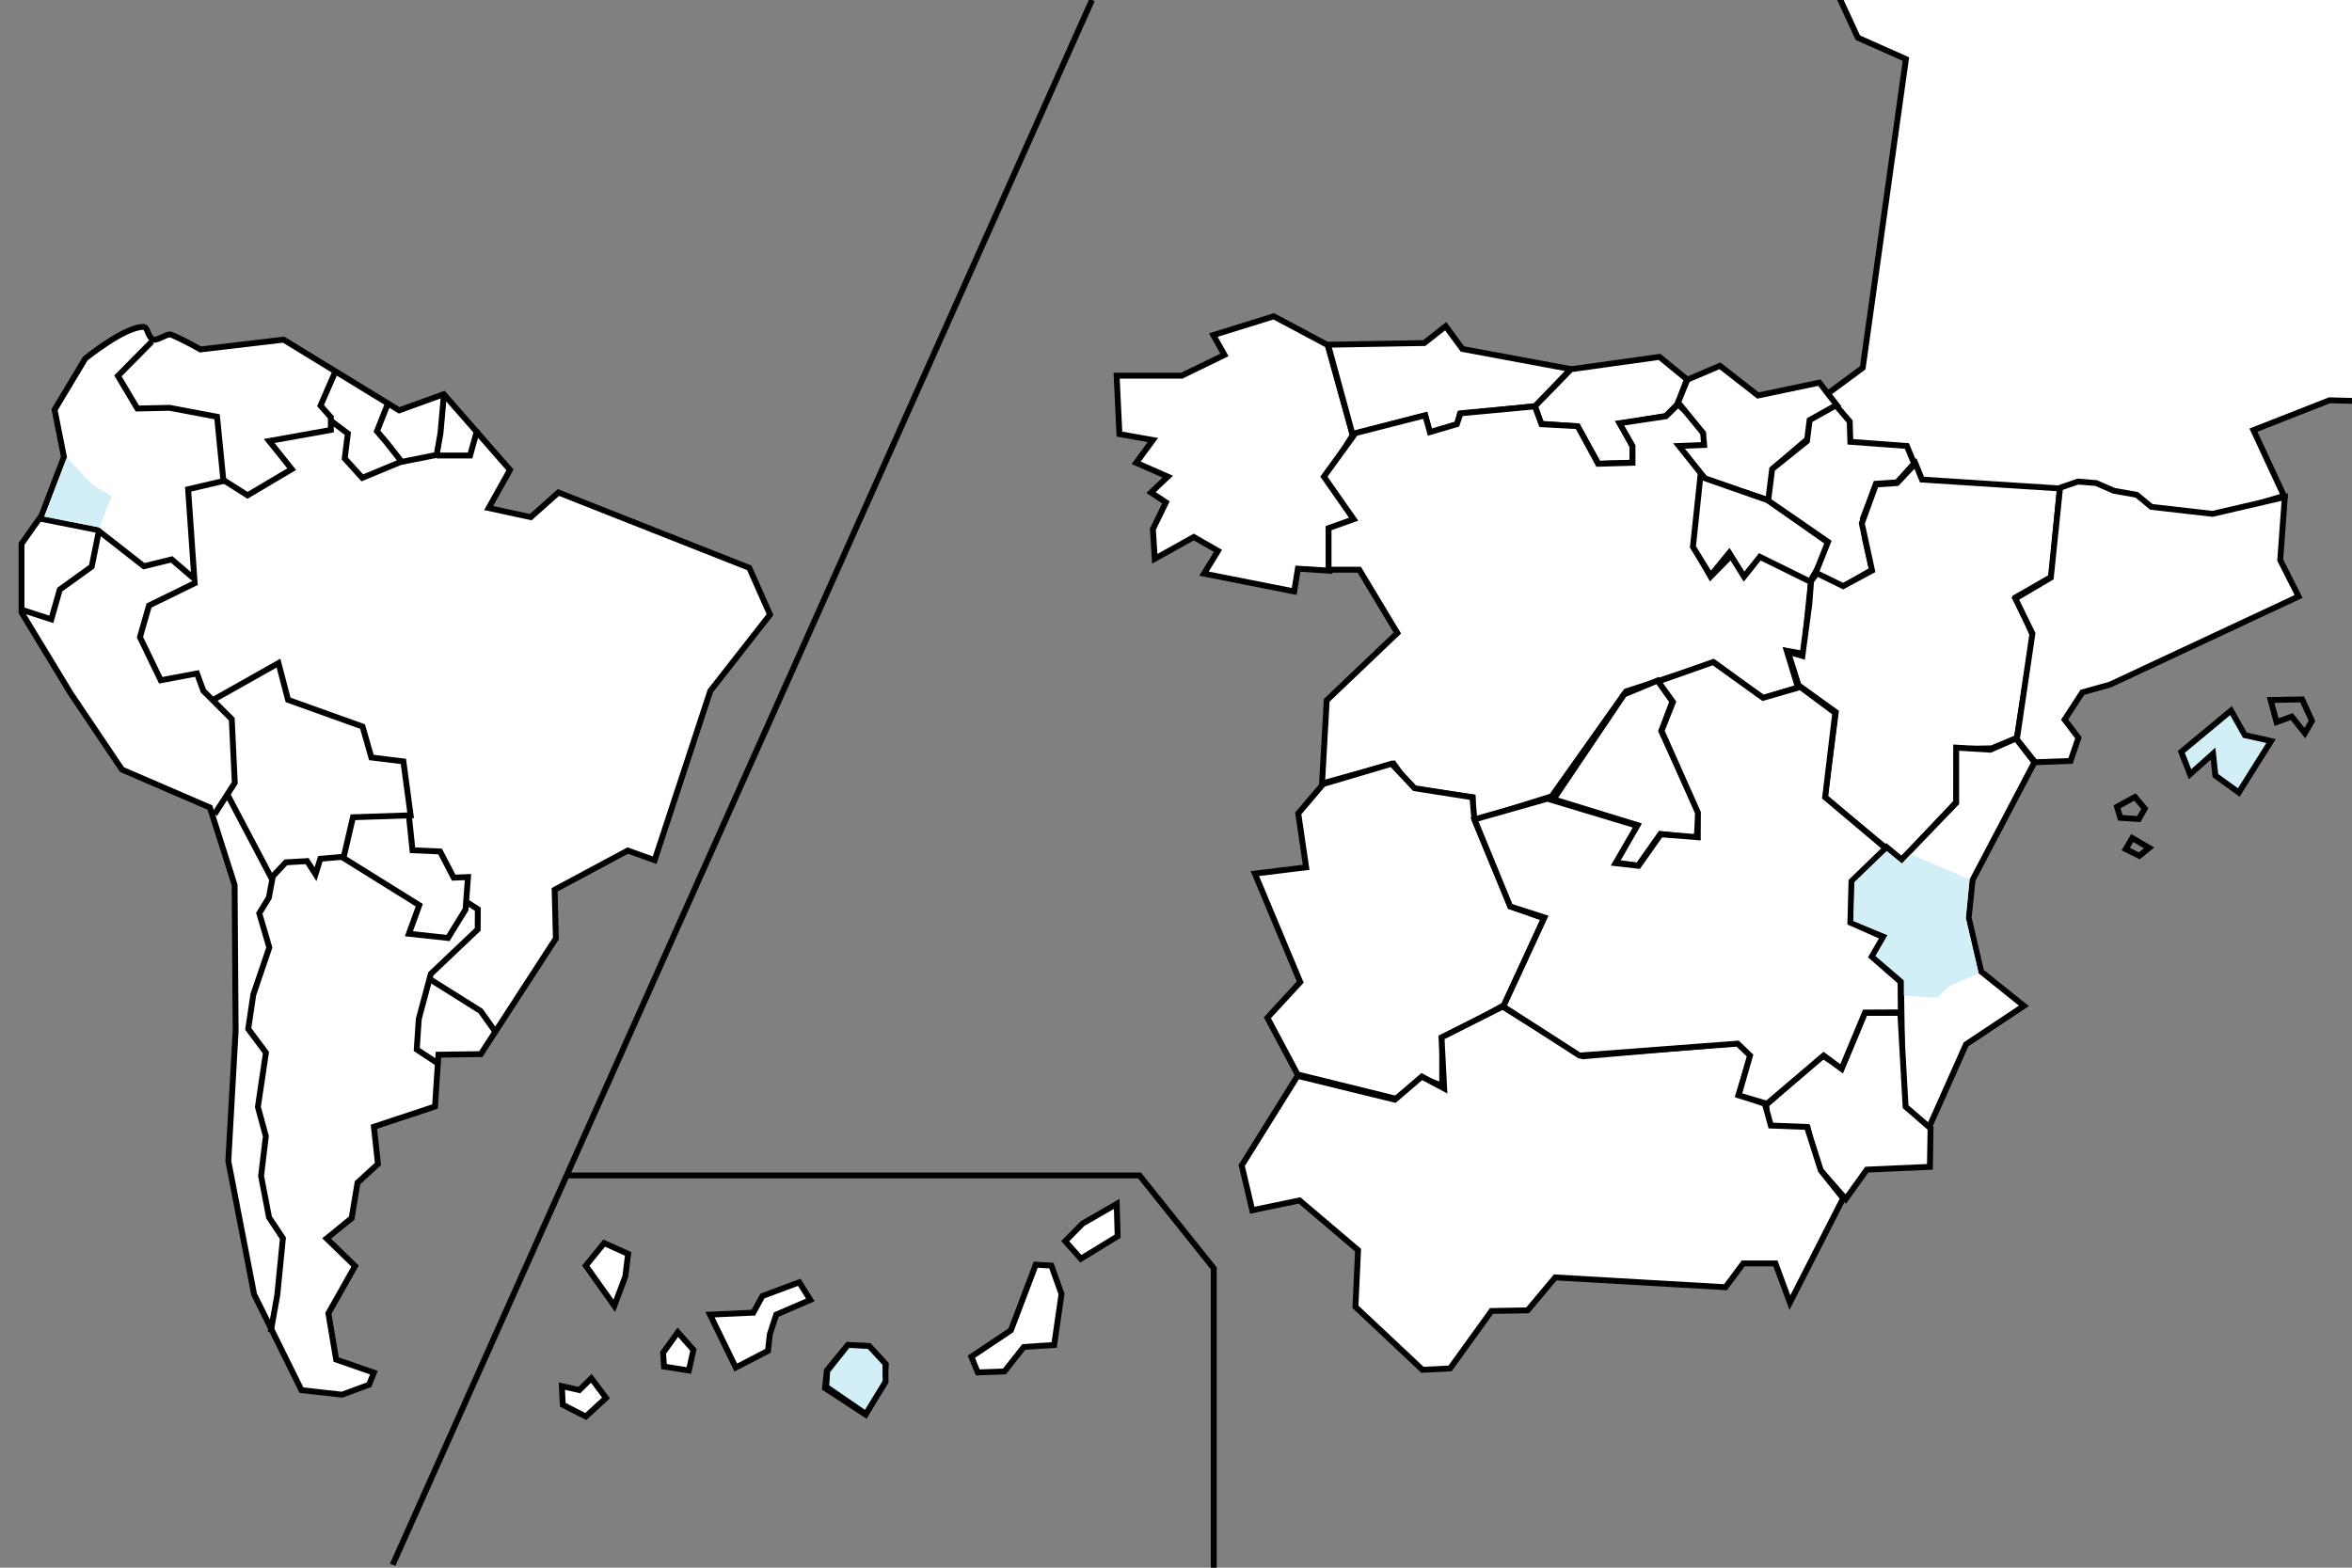 <?xml version="1.0" encoding="UTF-8"?>
<svg width="1200px" height="800px" viewBox="0 0 1200 800" version="1.1" xmlns="http://www.w3.org/2000/svg" xmlns:xlink="http://www.w3.org/1999/xlink">
    <rect x="0" y="0" width="1200" height="800" fill="#808080" stroke="none"/>
    <title>Mapa de CONSUL</title>
    <desc>Lugares que utilizan este software libre para participación ciudadana.</desc>
    <defs></defs>
    <g id="Page-1" stroke="none" stroke-width="1" fill="none" fill-rule="evenodd">
        <g id="Mapa">
            <polygon id="france" stroke="#000000" stroke-width="3" fill="#FFFFFF" points="932.145 201.152 950.383 187.668 972.41 30.152 947.859 19.227 932.438 -14.191 919.652 -49.684 849.168 -73.371 836 -119.945 906.125 -128.051 930.535 -108.445 973.727 -107.781 954.898 -177.461 989.512 -170.395 989.125 -153.57 1042.062 -151.68 1030.008 -165.273 1071.852 -181.934 1092.215 -197.074 1093.988 -246.25 1131.289 -249 1234.949 -156.566 1266.238 -163.566 1287.98 -144.531 1346.918 -131.262 1322.762 -38.98 1302.508 -42.227 1281.137 3.641 1274.57 22.637 1305.652 20.816 1308.434 49.836 1294.746 58.406 1316.461 85.93 1294.059 99.969 1312.246 119.637 1305.934 146.473 1343.543 152.434 1337.113 178.391 1282.992 223.871 1223.965 205.188 1188.5 204.273 1149.711 219.504 1165.289 253.051 976.816 309.934 933.824 236.988"></polygon>
            <g id="spain" transform="translate(286, 161)" stroke-width="3" stroke="#000000">
                <polygon id="galicia" fill="#FFFFFF" points="391.368 15.06 363.862 0.413 333.036 10.009 338.727 20.111 316.911 30.718 283.714 30.718 285.136 60.518 302.209 63.549 293.673 75.166 309.798 82.237 301.261 90.318 308.849 95.369 302.21 109.006 303.158 124.158 323.077 113.046 335.407 120.117 328.293 131.734 374.295 140.825 376.192 129.208 392.317 130.219 392.791 108.501 405.122 104.46 390.895 82.237 404.174 61.024"></polygon>
                <polygon id="asturias" fill="#FFFFFF" points="391.584 14.91 440.685 14.048 451.593 5.461 460.13 17.078 515.449 27.358 497.457 46.224 458.817 50.24 457.51 55.55 443.474 59.861 441.103 51.01 404.054 60.662"></polygon>
                <polygon id="cantabria" fill="#FFFFFF" points="497.124 46.34 515.536 27.418 560.676 21.12 574.681 32.584 569.885 45.221 563.912 51.277 540.593 55.136 546.949 66.842 546.784 75.105 529.512 75.696 518.887 56.623 500.275 55.256"></polygon>
                <polygon id="castilla_leon" fill="#FFFFFF" points="391.838 108.5 391.838 129.713 407.488 129.713 426.932 162.038 390.889 196.383 388.518 238.809 425.035 228.707 434.046 241.334 465.346 245.88 465.346 258.002 505.657 245.375 543.597 191.837 588.651 177.19 613.312 195.373 631.333 189.817 625.642 171.129 634.179 172.644 637.973 135.773 612.838 121.126 603.352 132.238 597.661 122.136 586.753 133.248 578.217 118.096 582.485 81.225 571.577 67.083 585.33 66.578 582.01 55.971 570.154 45.364 563.989 51.425 540.276 54.96 546.916 66.577 546.916 75.164 529.368 75.669 518.934 56.476 500.439 55.466 497.119 46.374 459.179 49.91 457.282 55.465 443.529 59.506 441.158 50.92 405.589 60.011 389.464 82.234 404.639 103.952"></polygon>
                <polygon id="madrid" fill="#FFFFFF" points="506.608 246.89 542.651 193.352 559.724 186.281 567.312 196.888 561.621 212.04 580.591 253.456 579.642 266.588 561.147 264.568 549.764 280.73 538.382 279.214 549.29 260.021"></polygon>
                <polygon id="pais_vasco" fill="#FFFFFF" points="570.157 44.36 574.899 32.743 591.498 25.672 610.943 40.824 642.243 34.258 651.254 45.875 639.397 52.441 637.975 61.532 619.005 77.694 616.633 94.362 584.385 83.755 570.632 66.582 583.436 66.077 582.962 60.016"></polygon>
                <polygon id="rioja" fill="#FFFFFF" points="581.537 82.24 616.158 94.362 648.407 117.09 637.455 135.754 611.889 123.151 603.827 133.253 596.239 121.131 586.754 132.748 577.743 118.101"></polygon>
                <polygon id="navarra" fill="#FFFFFF" points="650.683 45.87 637.269 53.37 635.927 64.084 618.153 78.37 616.141 94.441 646.658 115.512 640.286 131.583 654.371 138.369 669.126 129.797 665.437 113.368 664.431 103.725 671.138 85.868 681.869 85.154 690.588 75.511 686.899 66.583 658.06 64.44 657.725 54.083"></polygon>
                <polygon id="aragon" fill="#FFFFFF" points="654.373 138.1 669.128 130.156 663.901 106.079 671.14 86.227 681.871 85.513 691.261 75.513 694.614 83.727 764.921 88.266 760.677 133.371 742.568 143.728 747.859 155.427 751.287 163.728 743.018 215.557 730.16 220.87 712.386 221.227 712.051 248.37 683.939 278.204 644.982 245.87 650.625 202.403 631.625 188.727 626.202 171.584 633.579 173.727 637.106 147.446 638.02 135.599 640.957 131.505"></polygon>
                <polygon id="cataluna" fill="#FFFFFF" points="764.814 87.98 774.16 84.755 783.481 85.516 792.536 89.444 804.165 91.504 811.65 97.659 842.837 101.23 879.726 92.659 877.378 124.802 886.768 143.373 790.524 188.373 776.439 192.301 767.385 206.23 774.427 215.516 770.403 227.302 752.335 227.98 743.003 216.317 750.953 162.302 742.234 144.445 760.343 133.731 765.038 88.017"></polygon>
                <polygon id="valencia" fill="#FFFFFF" points="742.57 215.87 751.96 228.013 720.438 288.013 718.425 307.299 724.797 334.799 746.594 352.299 717.083 371.942 698.304 414.085 684.89 404.085 683.884 339.799 668.794 326.942 674.83 316.942 658.063 310.156 658.734 288.37 676.507 271.227 684.22 277.656 712.054 248.727 712.054 220.513 729.492 221.584"></polygon>
                <polygon id="murcia" fill="#FFFFFF" points="615.143 402.66 643.982 377.66 653.707 384.089 665.444 355.875 683.553 355.875 686.236 403.732 698.978 414.803 698.643 434.446 666.45 435.874 655.718 450.874 640.963 434.088 636.269 414.445 615.812 414.445"></polygon>
                <polygon id="extremadura" fill="#FFFFFF" points="376.373 254.09 389.115 239.09 423.992 228.733 435.729 241.233 465.239 245.876 466.245 257.305 484.69 301.591 501.792 307.662 481.336 351.948 449.814 369.448 449.814 393.019 440.089 389.448 426.675 399.805 376.037 387.305 360.611 358.376 377.378 340.162 354.239 284.805 380.396 281.591"></polygon>
                <polygon id="andalucia" fill="#FFFFFF" points="376.035 388.02 347.531 433.734 352.896 456.591 377.041 451.591 406.887 476.948 405.545 505.877 439.751 538.02 453.835 537.306 474.962 508.02 493.406 507.663 507.491 490.877 594.345 495.877 603.4 483.734 619.832 483.734 627.209 503.734 654.372 450.52 642.971 436.234 635.928 414.091 617.484 413.376 614.466 402.305 601.052 397.662 607.424 377.305 601.052 371.234 521.575 378.02 480.663 352.663 449.476 368.377 450.818 394.448 439.416 388.376 425.667 400.162"></polygon>
                <polygon id="castilla_mancha" fill="#FFFFFF" points="466.307 257.15 503.473 246.584 549.3 260.408 538.268 279.484 549.971 280.826 561.291 264.755 580.209 266.227 580.284 253.684 561.725 211.96 567.565 197.238 560.008 186.733 588.078 176.837 613.507 195.095 632.565 189.59 650.355 202.804 645.186 245.827 676.021 271.837 658.64 288.684 658.068 309.799 674.778 317.195 668.979 327.195 683.67 340.052 683.809 355.618 665.544 355.704 653.569 384.423 644.458 377.612 615.536 402.255 601.059 397.97 606.875 377.656 600.544 371.566 519.906 377.656 481.005 352.656 501.976 307.194 484.514 301.584"></polygon>
                <path d="M794.11,250.7 L795.777,256.336 L805.223,256.962 L808.279,251.639 L803.278,245.69 L794.11,250.7 Z M801.889,266.668 L798.555,272.304 L805.501,275.748 L810.502,271.678 L801.889,266.668 Z M872.458,196.222 L875.514,207.493 L883.293,204.675 L889.961,213.129 L893.573,206.867 L888.572,195.909 L872.458,196.222 Z" id="baleares"></path>
                <path d="M12.869,484.86 L22.258,473.36 L34.465,478.86 L33.056,490.36 L27.423,505.36 L12.869,484.86 Z M52.305,529.36 L59.817,518.86 L67.798,527.86 L65.451,538.36 L52.775,536.36 L52.305,529.36 Z M76.249,509.86 L89.394,536.86 L105.826,528.36 L106.765,519.86 L110.052,509.86 L127.423,502.36 L121.789,493.36 L103.009,500.36 L98.315,508.86 L76.249,509.86 Z M134.934,547.36 L135.873,538.36 L146.202,525.86 L156.061,525.86 L165.92,535.36 L164.981,544.86 L155.592,560.86 L134.934,547.36 Z M209.582,531.36 L229.77,517.86 L242.446,484.36 L250.427,484.86 L255.592,499.36 L251.836,525.36 L236.343,526.36 L226.484,538.86 L212.869,539.36 L209.582,531.36 Z M257.469,472.36 L266.39,463.36 L283.761,453.36 L284.23,469.86 L265.451,481.36 L257.469,472.36 Z M15.685,542.36 L23.197,552.36 L12.869,561.86 L1.131,555.86 L0.662,546.36 L9.582,548.36 L15.685,542.36 Z" id="canarias" fill="#FFFFFF"></path>
                <polygon id="Path" fill="#D2EEF6" points="826.893 222.699 831.365 234.094 843.116 223.594 844.284 234.778 856.235 243.419 872.717 217.144 859.34 214.155 852.269 201.624"></polygon>
                <polygon id="Path" fill="#D2EEF6" points="135.521 546.702 136.056 538.592 146.638 525.289 157.471 525.903 165.739 534.841 165.818 544.133 155.76 560.576"></polygon>
                <polyline id="divider" points="2.318 438.831 295.378 438.831 333.273 486.231 333.273 554.781 333.273 683.275"></polyline>
            </g>
            <g id="america" transform="translate(10, -1)">
                <path d="M63.131,167.812 C53.423,167.812 33.526,183.932 33.526,183.932 L17.849,210.07 L22.619,234.202 L11.181,264.054 L0.987,278.517 L0.987,313.532 L26.085,354.88 L52.224,393.72 L97.088,413.081 L109.708,452.656 L110.221,527.126 L106.482,593.484 L119.638,661.468 L143.819,710.408 L164.506,712.716 L178.296,707.618 L180.769,701.48 L161.502,694.794 L157.547,671.191 L171.162,647.082 L156.652,633.005 L169.417,622.633 L172.411,604.547 L182.832,594.987 L180.769,575.989 L211.942,565.657 L213.695,539.215 L235.296,538.929 L273.604,479.925 L272.968,455.062 L310.296,435.043 L324.006,439.954 L352.416,353.573 L382.87,314.633 L372.286,290.778 L274.908,252.324 L260.789,264.894 L239.325,260.245 L250.2,240.784 L216.398,202.149 L193.671,210.397 L134.683,174.317 L92.232,179.329 C92.232,179.329 85.097,175.092 77.317,171.758 C75.589,171.017 70.162,174.912 68.441,174.317 C65.136,173.174 65.643,167.812 63.131,167.812 Z" id="sudamerica" stroke="#000000" stroke-width="3" fill="#FFFFFF"></path>
                <g id="lines" transform="translate(1.188, 0.131)" stroke-width="3" stroke="#000000">
                    <polyline id="Path-3" points="66.296 175.153 48.985 192.692 58.88 209.341 75.349 208.978 99.561 213.553 102.808 246.323 84.793 250.546 87.975 296.275 76.392 286.341 62.22 289.816 38.604 271.335 8.908 265.461"></polyline>
                    <polyline id="Path-4" points="103.201 246.093 115.103 253.633 137.642 240.284 126.147 225.922 157.617 220.266 157.617 213.812 152.35 207.855 159.702 190.968"></polyline>
                    <polyline id="Path-5" points="157.598 215.565 166.281 222.095 164.681 234.824 173.656 244.716 193.678 236.423 186.197 226.869 181.142 220.941 187.054 205.964"></polyline>
                    <polyline id="Path-6" points="193.628 236.579 211.603 232.994 213.56 221.8 215.189 203.462"></polyline>
                    <polyline id="Path-7" points="211.621 233.305 228.659 233.305 232.327 220.057"></polyline>
                    <polyline id="Path-8" points="88.85 298.115 64.859 309.865 60.213 326.02 70.822 348.01 89.314 344.54 92.556 353.403 107.06 367.868 108.595 400.374 98.268 416.388"></polyline>
                    <polyline id="Path-9" points="97.587 358.027 130.893 339.259 135.788 358.027 173.793 371.64 178.294 387.415 194.621 389.412 198.321 416.934 168.899 417.915 164.207 438.055 152.262 439.087 149.797 446.99 145.503 440.293 134.656 440.925 127.234 448.84 104.708 406.07"></polyline>
                    <polyline id="Path-10" points="127.966 448.332 125.989 458.955 121.095 466.925 126.217 484.389 118.039 508.47 115.465 525.921 124.495 538.054 120.393 565.75 124.443 580.67 122.017 600.994 126.082 622.127 133.151 632.77 130.282 661.765 126.898 680.688"></polyline>
                    <polyline id="Path-11" points="163.026 438.061 202.728 462.793 197.428 477.361 217.385 479.522 226.347 464.959 227.585 448.439 220.293 448.747 213.343 435.382 199.271 434.761 197.428 417.025"></polyline>
                    <polyline id="Path-12" points="227.374 461.499 232.601 464.834 232.533 475.154 208.635 497.832 202.478 520.863 201.435 536.423 212.934 544.025"></polyline>
                    <polyline id="Path-13" points="208.59 500.834 234.019 516.795 240.991 526.597"></polyline>
                    <polyline id="Path-14" points="39.245 272 35.609 290.005 19.305 301.739 14.996 316.918 0.192 312.132"></polyline>
                    <path d="M545.952,0.869 L189.148,799.377" id="divider"></path>
                </g>
                <polygon id="Path-15" fill="#D2EEF6" points="24.146 234.489 12.614 264.657 40.726 270.16 46.973 254.09 37.486 248.746"></polygon>
            </g>
            <polygon id="Path-2" fill="#D2EEF6" points="971.378 508.124 988.377 509.104 994.625 503.24 1009.532 496.662 1002.994 468.542 1004.796 448.792 974.882 435.908 970.409 440.671 962.509 434.375 946.108 450.151 945.591 470.027 963.055 477.135 956.911 487.886 971.378 500.323"></polygon>
        </g>
    </g>
</svg>